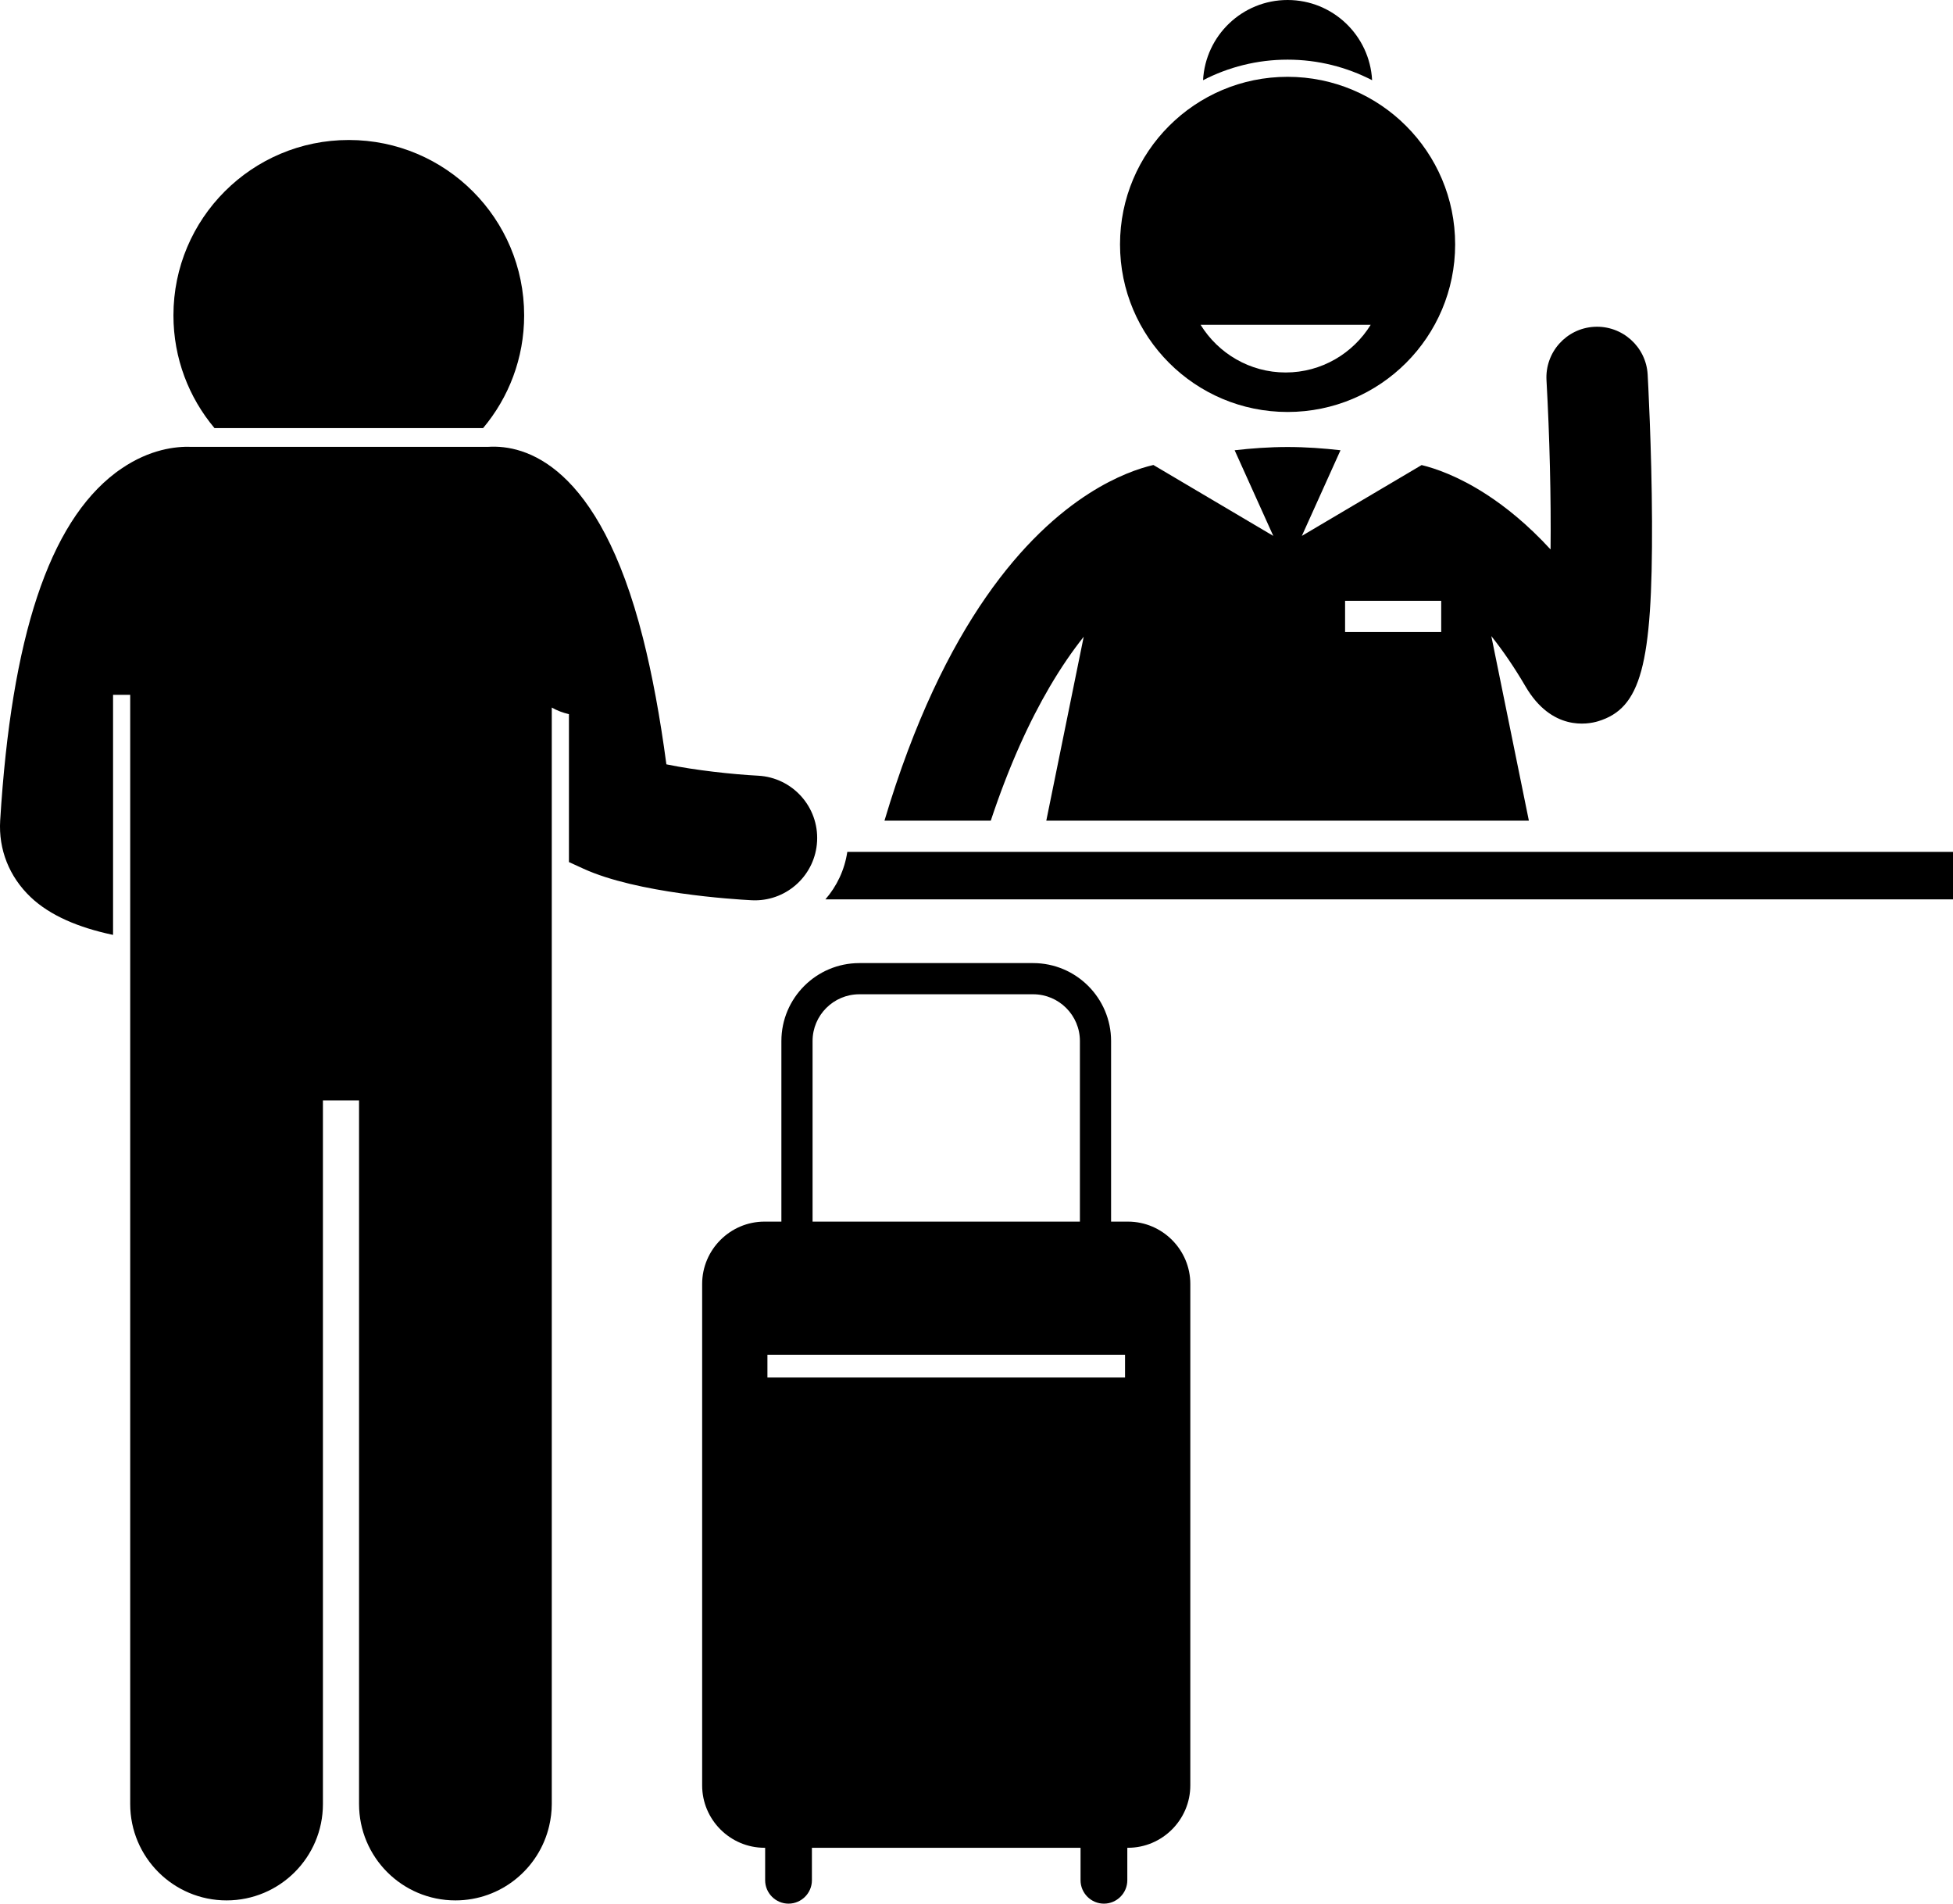 <?xml version="1.0" ?><svg id="Layer_1" style="enable-background:new 0 0 250.586 244.226;" version="1.1" viewBox="0 0 250.586 244.226" xml:space="preserve" xmlns="http://www.w3.org/2000/svg" xmlns:xlink="http://www.w3.org/1999/xlink"><g><g><path d="M176.053,10.291C175.748,4.558,171.017,0,165.208,0s-10.54,4.558-10.846,10.291c3.253-1.682,6.938-2.638,10.846-2.638    C169.115,7.653,172.801,8.61,176.053,10.291z"/><path d="M134.679,88.123c1.477-2.519,2.948-4.643,4.37-6.433l-4.801,23.597h61.919l-4.819-23.683    c1.422,1.788,2.893,3.908,4.37,6.43c0.007,0.012,0.014,0.023,0.021,0.035c3.353,5.733,7.958,4.869,9.292,4.47    c5.517-1.661,7.008-7.169,6.937-25.628c-0.037-9.392-0.538-18.473-0.559-18.855c-0.2-3.585-3.278-6.322-6.853-6.128    c-3.584,0.2-6.327,3.268-6.128,6.852c0.4,7.171,0.597,15.201,0.524,21.713c-2.921-3.18-5.736-5.447-8.243-7.071    c-3.635-2.355-6.608-3.347-8.303-3.757l-15.366,9.086l4.957-10.986c-2.137-0.246-4.457-0.417-6.789-0.417    c-2.333,0-4.654,0.171-6.792,0.418l4.957,10.985l-15.383-9.096c-1.75,0.406-4.699,1.376-8.264,3.657    c-7.822,5.005-18.612,16.344-26.241,41.976h13.64C129.5,98.142,132.097,92.527,134.679,88.123z M184.919,81.083h-12.333v-4h12.333    V81.083z"/><path d="M165.208,52.854c11.874,0,21.5-9.626,21.5-21.5s-9.626-21.5-21.5-21.5c-11.874,0-21.5,9.626-21.5,21.5    S153.334,52.854,165.208,52.854z M175.873,41.669c-2.262,3.664-6.301,6.118-10.914,6.118c-4.612,0-8.652-2.455-10.914-6.118    H175.873z"/><path d="M108.717,109.286c-0.345,2.319-1.348,4.413-2.81,6.094h144.679v-6.094H108.717z"/><path d="M152.728,164.726c0-4.4-3.6-8-8-8h-2.167v-23.167c0-5.514-4.486-10-10-10h-22.302c-5.514,0-10,4.486-10,10v23.167h-2.167    c-4.4,0-8,3.6-8,8v64.333c0,4.4,3.6,8,8,8h0.083v4.167c0,1.65,1.35,3,3,3c1.65,0,3-1.35,3-3v-4.167h34.469v4.167    c0,1.65,1.35,3,3,3c1.65,0,3-1.35,3-3v-4.167h0.083c4.4,0,8-3.6,8-8V164.726z M104.259,133.559c0-3.309,2.691-6,6-6h22.302    c3.309,0,6,2.691,6,6v23.167h-34.302V133.559z M98.467,173.809h45.885v2.917H98.467V173.809z"/><path d="M67.253,40.46c0-12.427-10.072-22.5-22.5-22.5c-12.426,0-22.5,10.073-22.5,22.5c0,5.509,1.983,10.553,5.27,14.465h34.46    C65.27,51.014,67.253,45.97,67.253,40.46z"/><path d="M70.799,90.776c0.684,0.389,1.427,0.668,2.2,0.846v18.976l1.86,0.851c6.873,3.142,19.181,3.922,21.578,4.047    c0.142,0.007,0.282,0.011,0.422,0.011c4.227,0,7.757-3.312,7.98-7.582c0.231-4.411-3.158-8.174-7.568-8.408    c-3.257-0.172-8.089-0.692-11.769-1.458c-0.813-6.091-1.818-11.518-3-16.188c0-0.001-0.001-0.002-0.001-0.003    C76.835,59.47,67.304,57.042,62.663,57.325H24.572c-2.063-0.075-5.363,0.326-8.964,2.778c-0.265,0.18-0.53,0.363-0.798,0.567    C6.305,67.128,1.468,81.713,0.024,105.258c-0.229,3.728,1.16,7.221,3.909,9.838c2.542,2.42,6.26,3.914,10.373,4.802    c0.066,0.014,0.134,0.026,0.2,0.04V89.142h2.2v142.304c0,6.83,5.537,12.363,12.363,12.363c6.828,0,12.365-5.533,12.365-12.363    v-90.272h4.635v90.272c0,6.83,5.537,12.363,12.363,12.363c5.863,0,10.762-4.083,12.034-9.56c0.209-0.902,0.331-1.838,0.331-2.804    V90.776z"/></g></g></svg>